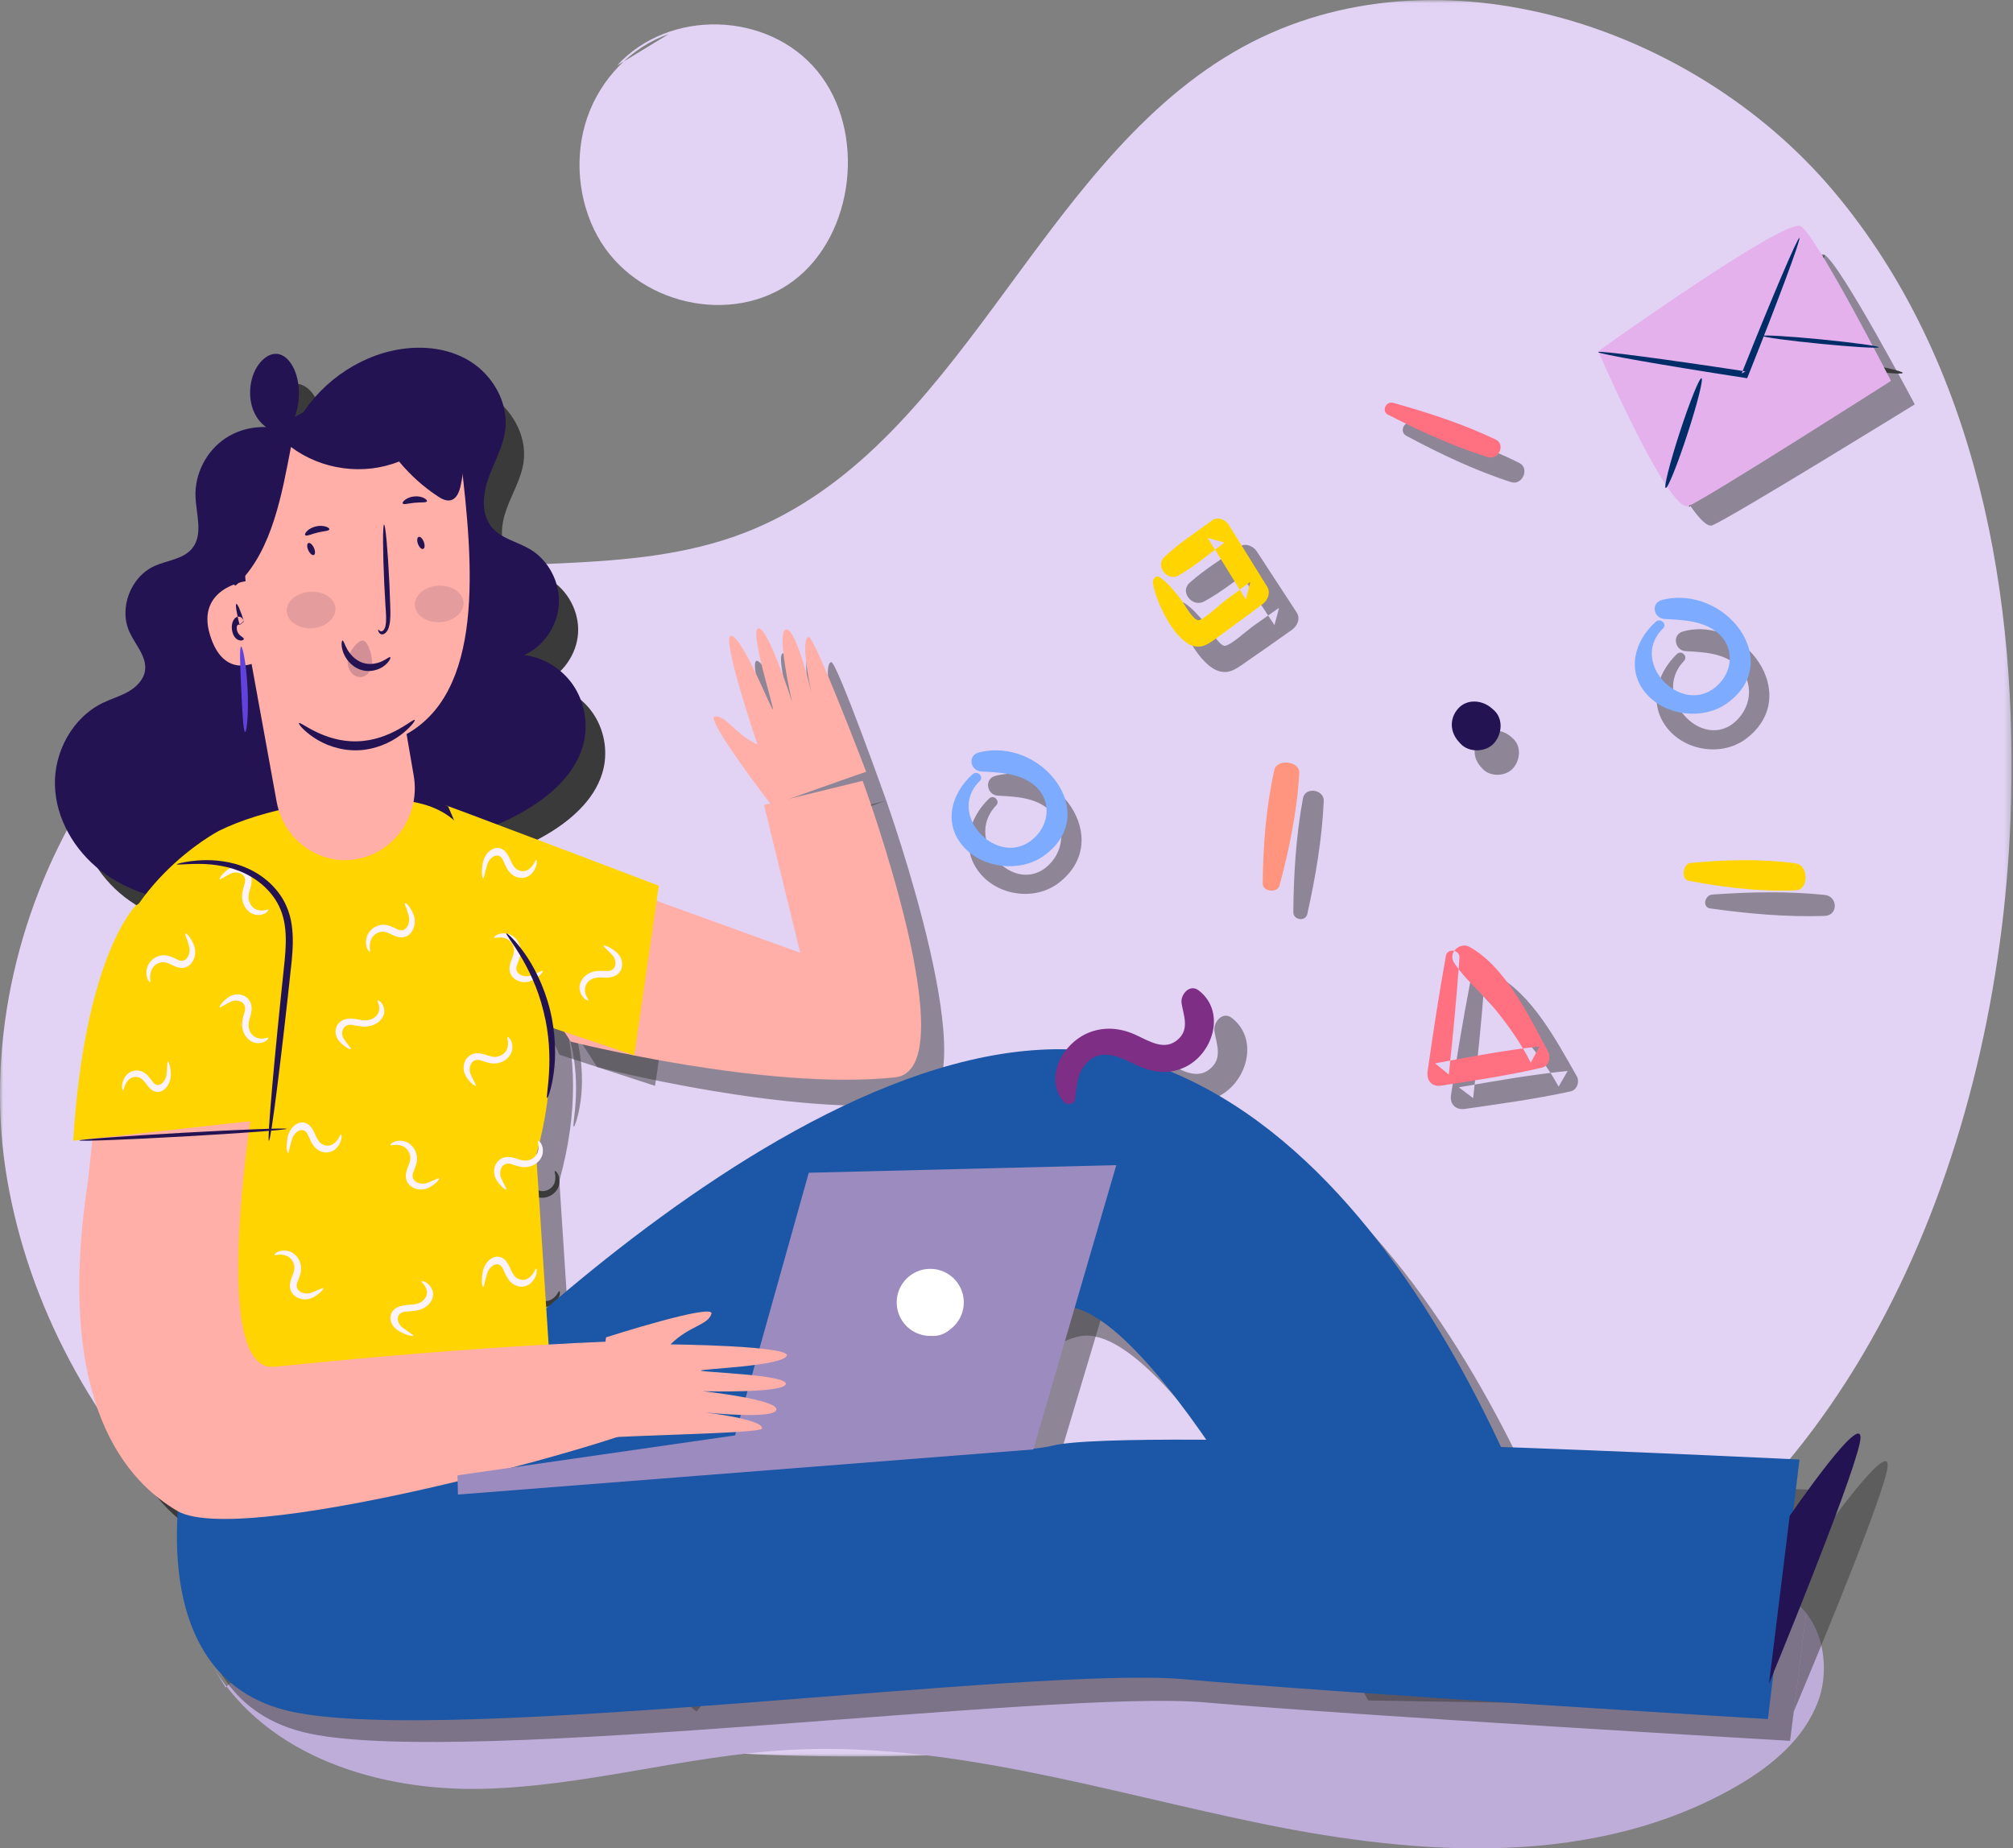 <?xml version="1.0" encoding="UTF-8"?>
<svg width="330px" height="303px" viewBox="0 0 330 303" version="1.1" xmlns="http://www.w3.org/2000/svg" xmlns:xlink="http://www.w3.org/1999/xlink">
    <rect x="0" y="0" width="330" height="303" fill="#808080" stroke="none"/>
    <!-- Generator: Sketch 64 (93537) - https://sketch.com -->
    <title>Group 261</title>
    <desc>Created with Sketch.</desc>
    <defs>
        <polygon id="path-1" points="0 0.011 329.766 0.011 329.766 287.931 0 287.931"></polygon>
    </defs>
    <g id="Page-1" stroke="none" stroke-width="1" fill="none" fill-rule="evenodd">
        <g id="02" transform="translate(-42, -106)">
            <g id="Group-261" transform="translate(42, 106)">
                <g id="Group-3">
                    <mask id="mask-2" fill="white">
                        <use xlink:href="#path-1"></use>
                    </mask>
                    <g id="Clip-2"></g>
                    <path d="M83.778,282.571 C43.383,268.987 8.345,235.228 1.17,193.315 C-6.006,151.401 20.498,104.156 62.144,95.07 C81.835,90.772 103.09,94.611 121.902,87.396 C157.383,73.788 169.441,27.752 202.222,8.551 C233.804,-9.946 277.104,3.395 300.634,31.392 C324.161,59.388 331.026,98.019 329.585,134.522 C327.466,188.15 304.618,245.986 255.847,268.662 C214.749,287.77 127.857,293.186 83.778,282.571" id="Fill-1" fill="#E2D3F5" mask="url(#mask-2)"></path>
                </g>
                <path d="M35,273.323 C43.9,288.06 62.237,293.592 78.949,293.241 C95.659,292.889 111.999,287.909 128.685,286.899 C155.13,285.303 181.046,293.68 207.041,298.987 C233.038,304.292 261.451,306.185 284.635,292.835 C290.311,289.568 295.788,285.105 298.086,278.786 C300.384,272.469 298.307,264.083 292.326,261.472 C290.008,260.462 287.429,260.399 284.916,260.349 C229.223,259.274 173.53,258.199 117.837,257.121 C89.488,256.573 58.236,257.076 36.969,276.615" id="Fill-4" fill="#BEADD9"></path>
                <g id="Group-132" transform="translate(12, 41)" fill="#3A3A3A">
                    <path d="M262.904,66.216 C259.478,69.488 258.174,74.581 261.443,78.512 C264.52,82.211 270.473,82.996 274.315,80.047 C283.593,72.927 273.922,59.79 263.911,62.509 C262.058,63.012 262.52,65.64 264.352,65.744 C267.278,65.908 270.411,66.021 272.751,68.061 C275.261,70.251 275.318,73.957 273.257,76.476 C267.799,83.147 258.323,73.324 264.053,67.359 C264.777,66.607 263.661,65.494 262.904,66.216" id="Fill-6" fill-opacity="0.5"></path>
                    <path d="M39.668,33.855 C36.223,32.307 31.984,32.665 28.851,34.766 C25.718,36.867 23.797,40.642 23.949,44.399 C24.069,47.335 25.247,50.676 23.369,52.946 C21.917,54.698 19.326,54.862 17.246,55.799 C13.291,57.577 11.322,62.778 13.121,66.707 C14.093,68.834 16.023,70.792 15.655,73.099 C15.417,74.593 14.224,75.774 12.905,76.527 C11.583,77.277 10.105,77.706 8.738,78.369 C3.758,80.793 0.733,86.424 0.875,91.935 C1.019,97.447 4.069,102.676 8.444,106.065 C12.82,109.454 18.398,111.1 23.938,111.306 C29.492,111.512 35.301,110.217 39.538,106.644 C42.719,103.96 44.795,100.2 46.325,96.343 C49.239,89.008 50.418,81.002 49.747,73.146 C49.047,64.994 46.397,57.093 45.817,48.933 C45.623,46.199 45.663,43.428 45.05,40.754 C44.437,38.081 43.061,35.438 40.704,34.018" id="Fill-8"></path>
                    <path d="M38.406,34.911 C41.561,28.389 47.834,23.443 54.943,21.876 C59.308,20.913 64.099,21.238 67.934,23.524 C71.772,25.809 74.423,30.267 73.839,34.677 C73.477,37.402 71.99,39.835 71.046,42.419 C70.102,45.006 69.792,48.158 71.547,50.283 C73.122,52.191 75.821,52.661 77.971,53.895 C81.041,55.66 82.971,59.22 82.768,62.741 C82.565,66.262 80.236,69.579 76.983,70.982 C80.215,71.355 83.252,73.152 85.121,75.798 C86.992,78.445 87.663,81.894 86.922,85.045 C85.858,89.559 82.168,93.013 78.2,95.452 C72.688,98.841 66.294,100.805 59.818,101.095 C52.945,101.406 45.333,99.383 41.594,93.639 C39.141,89.869 38.765,85.164 38.491,80.68 C37.66,67.147 37.091,53.598 36.522,40.051 C36.43,37.872 36.341,35.659 36.858,33.538" id="Fill-10"></path>
                    <path d="M61.529,96.056 L123.148,119.025 L117.265,94.282 L133.289,90.232 C133.289,90.232 150.526,138.601 138.555,139.896 C117.598,142.164 85.889,133.912 85.889,133.912 L61.529,96.056 Z" id="Fill-12" fill-opacity="0.5"></path>
                    <path d="M56.142,201.628 C56.142,201.628 130.583,120.836 180.837,138.474 C231.091,156.114 252.309,238.402 252.309,238.402 L212.282,237.756 C212.282,237.756 180.671,175.606 165.246,178.012 C149.819,180.423 102.179,239.579 102.179,239.579 L56.142,201.628 Z" id="Fill-14" fill-opacity="0.5"></path>
                    <path d="M79.694,152.58 L82.783,199.982 C66.737,219.6 10.875,194.237 10.875,194.237 L10.223,174.418 L8.925,127.213 C10.212,108.415 27.771,99.19 27.771,99.19 C35.03,95.591 46.101,93.548 56.074,94.04 C66.486,94.55 69.059,99.508 73.348,108.955 C76.813,116.587 86.218,129.021 79.694,152.58" id="Fill-16" fill-opacity="0.5"></path>
                    <path d="M21.315,203.167 C21.315,203.167 12.772,237.745 38.811,243.195 C64.851,248.644 160.623,235.895 185.568,238.076 C210.513,240.253 281.454,244.371 281.454,244.371 L286.648,203.308 C286.648,203.308 176.251,198.046 163.774,201.131 C151.297,204.212 21.315,203.167 21.315,203.167" id="Fill-18" fill-opacity="0.5"></path>
                    <path d="M33.8,142.716 C33.8,142.716 25.991,188.47 37.003,187.342 C73.223,183.639 94.791,183.141 94.791,183.141 L100.794,195.534 C100.933,197.645 32.201,217.209 21.157,210.741 C13.36,206.175 0.937,193.873 6.576,157.11 L7.908,144.786 L33.8,142.716 Z" id="Fill-20"></path>
                    <polygon id="Fill-22" fill-opacity="0.5" points="66.482 208.401 66.408 205.333 111.869 198.95 123.936 156.993 174.297 155.778 160.708 201.192"></polygon>
                    <path d="M148.201,176.879 C148.251,178.925 146.622,180.627 144.564,180.677 C142.505,180.725 140.796,179.105 140.746,177.058 C140.695,175.014 142.324,173.312 144.383,173.262 C146.441,173.214 148.151,174.832 148.201,176.879" id="Fill-24"></path>
                    <path d="M149.693,176.843 C149.763,179.709 147.482,182.089 144.6,182.159 C141.717,182.228 139.323,179.96 139.253,177.094 C139.183,174.228 141.464,171.847 144.347,171.78 C147.229,171.711 149.624,173.978 149.693,176.843" id="Fill-26"></path>
                    <path d="M13.877,112.369 C13.877,112.369 5.427,120.434 3.539,150.958 L36.238,147.361 C36.238,147.361 41.687,95.375 13.877,112.369" id="Fill-28"></path>
                    <path d="M253.906,20.583 C253.906,20.583 265.498,46.466 268.729,45.109 C271.963,43.754 301.899,25.286 301.899,25.286 C301.899,25.286 289.629,2.112 287.076,0.759 C284.523,-0.591 253.906,20.583 253.906,20.583" id="Fill-30" fill-opacity="0.5"></path>
                    <path d="M287.076,0.76 C287.222,0.815 286.369,3.471 284.871,7.716 C283.375,11.963 281.232,17.802 278.803,24.226 C278.742,24.384 278.681,24.543 278.626,24.69 L278.463,25.122 L278.003,25.048 C271.298,23.962 265.262,22.921 260.908,22.114 C256.553,21.308 253.88,20.735 253.906,20.584 C253.93,20.432 256.647,20.729 261.034,21.334 C265.421,21.941 271.479,22.854 278.186,23.933 L277.564,24.293 C277.619,24.146 277.678,23.988 277.739,23.829 C280.17,17.405 282.431,11.61 284.121,7.436 C285.811,3.26 286.93,0.706 287.076,0.76" id="Fill-32"></path>
                    <path d="M264.921,42.069 C264.615,42.002 265.516,37.75 266.933,32.577 C268.353,27.402 269.744,23.285 270.043,23.38 C270.341,23.475 269.441,27.727 268.03,32.874 C266.619,38.019 265.226,42.137 264.921,42.069" id="Fill-34"></path>
                    <path d="M299.924,20.137 C299.876,20.445 295.698,20.044 290.593,19.237 C285.489,18.435 281.391,17.533 281.439,17.225 C281.49,16.917 285.665,17.318 290.772,18.123 C295.874,18.927 299.971,19.829 299.924,20.137" id="Fill-36"></path>
                    <path d="M30.253,48.39 L30.992,58.079 C30.992,58.079 22.706,59.191 25.07,66.706 C27.432,74.221 33.099,70.932 33.099,70.932 C33.099,70.932 34.516,90.189 54.357,84.084 C70.146,79.225 69.18,58.894 67.176,41.562 C66.399,34.847 60.011,30.231 53.338,31.524 L41.411,33.835 C34.518,35.168 29.721,41.426 30.253,48.39" id="Fill-38"></path>
                    <path d="M30.993,66.122 L36.34,94.466 C37.543,100.854 43.875,104.938 50.232,103.432 C56.121,102.033 59.893,96.311 58.836,90.384 L55.934,74.138 L30.993,66.122 Z" id="Fill-40"></path>
                    <path d="M52.938,66.442 C53.014,66.388 53.175,66.694 53.537,66.735 C53.891,66.772 54.429,66.407 54.56,65.638 C54.741,64.874 54.641,63.871 54.532,62.709 C54.438,61.46 54.346,60.224 54.25,58.932 C53.912,53.568 53.891,49.203 54.205,49.184 C54.519,49.164 55.046,53.496 55.384,58.86 C55.45,60.157 55.513,61.392 55.576,62.643 C55.622,63.79 55.665,64.924 55.33,65.863 C55.068,66.843 54.054,67.45 53.422,67.16 C52.816,66.854 52.896,66.436 52.938,66.442" id="Fill-42"></path>
                    <path d="M59.374,82.106 C59.463,82.21 58.674,83.075 57.043,84.007 C55.429,84.938 52.909,85.855 50.006,85.913 C47.104,85.976 44.544,85.167 42.894,84.305 C41.226,83.442 40.401,82.611 40.484,82.503 C40.63,82.188 44.498,84.918 49.982,84.784 C55.466,84.688 59.217,81.798 59.374,82.106" id="Fill-44"></path>
                    <path d="M55.498,70.418 C55.609,70.498 55.354,71.134 54.476,71.747 C53.627,72.354 52.066,72.849 50.426,72.335 C48.793,71.804 47.814,70.496 47.481,69.512 C47.127,68.504 47.291,67.838 47.428,67.84 C47.6,67.825 47.736,68.413 48.207,69.172 C48.662,69.924 49.539,70.861 50.773,71.262 C52.012,71.652 53.272,71.4 54.085,71.051 C54.912,70.707 55.367,70.308 55.498,70.418" id="Fill-46"></path>
                    <path d="M30.369,67.646 C30.371,67.778 29.885,68.01 29.024,67.758 C28.612,67.63 28.067,67.264 27.833,66.629 C27.716,66.319 27.663,65.939 27.781,65.542 C27.875,65.154 28.248,64.736 28.66,64.602 C29.222,64.374 30.009,64.508 30.374,65.124 L29.41,65.623 C28.78,64.036 28.474,62.819 28.71,62.715 C28.943,62.611 29.645,63.654 30.404,65.185 L29.44,65.683 C29.419,65.651 29.259,65.582 29.063,65.657 C28.852,65.72 28.756,65.972 28.828,66.304 C28.897,66.62 29.109,66.856 29.366,67.036 C29.887,67.379 30.382,67.479 30.369,67.646" id="Fill-48"></path>
                    <path d="M60.884,54.049 C60.578,54.119 60.173,53.479 59.977,52.623 C59.782,51.766 59.874,51.018 60.179,50.949 C60.485,50.879 60.89,51.519 61.084,52.375 C61.28,53.232 61.189,53.98 60.884,54.049" id="Fill-50"></path>
                    <path d="M44.086,55.602 C43.783,55.687 43.344,55.058 43.104,54.202 C42.865,53.343 42.917,52.582 43.22,52.497 C43.521,52.415 43.959,53.042 44.199,53.9 C44.439,54.757 44.389,55.518 44.086,55.602" id="Fill-52"></path>
                    <path d="M45.646,48.547 C45.55,48.853 44.656,48.842 43.666,49.118 C42.667,49.36 41.893,49.807 41.66,49.586 C41.418,49.399 42.037,48.372 43.378,48.025 C44.715,47.671 45.763,48.265 45.646,48.547" id="Fill-54"></path>
                    <path d="M62.798,45.844 C62.671,46.138 61.688,45.993 60.537,46.106 C59.383,46.193 58.439,46.507 58.265,46.238 C58.077,45.998 58.971,45.106 60.439,44.983 C61.906,44.851 62.94,45.575 62.798,45.844" id="Fill-56"></path>
                    <path d="M30.993,58.08 C36.532,52.711 38.158,43.768 39.661,36.225 C44.789,39.939 51.843,40.851 57.757,38.568 C59.612,40.737 61.793,42.632 64.202,44.167 C64.889,44.605 65.7,45.029 66.481,44.795 C67.41,44.518 67.824,43.458 68.044,42.517 C68.753,39.509 68.779,36.29 67.724,33.382 C66.668,30.479 64.455,27.925 61.557,26.811 C58.461,25.618 54.976,26.136 51.76,26.965 C46.917,28.213 42.249,30.132 37.931,32.647 C33.693,35.115 29.624,38.382 27.825,42.924 C26.028,47.469 26.037,56.302 30.369,58.598" id="Fill-58"></path>
                    <path d="M53.597,71.47 C53.863,72.998 52.552,74.485 50.76,74.115 C48.968,73.727 48.381,71.84 49.249,70.55 C50.115,69.243 51.27,68.469 51.94,68.59 C52.6,68.751 53.342,69.926 53.597,71.47" id="Fill-60"></path>
                    <path d="M46.695,62.473 C46.97,64.002 45.071,65.619 42.422,65.736 C39.772,65.86 37.731,64.418 37.869,62.872 C38.002,61.313 39.925,60.205 42.164,60.097 C44.404,60.001 46.421,60.934 46.695,62.473" id="Fill-62"></path>
                    <path d="M67.673,60.771 C67.985,62.293 66.321,63.912 63.923,64.034 C61.522,64.157 59.701,62.715 59.854,61.17 C60.004,59.613 61.696,58.501 63.63,58.394 C65.567,58.303 67.363,59.236 67.673,60.771" id="Fill-64"></path>
                    <path d="M30.765,83.729 C30.447,83.722 30.27,80.613 30.07,76.795 C29.876,72.975 29.73,69.866 30.046,69.827 C30.351,69.786 31.007,72.869 31.204,76.737 C31.406,80.605 31.073,83.738 30.765,83.729" id="Fill-66"></path>
                    <path d="M63.685,95.849 C58.323,93.731 99.565,108.956 99.565,108.956 L95.381,137.007 L79.694,131.89 L63.685,95.849 Z" id="Fill-68" fill-opacity="0.5"></path>
                    <path d="M39.143,32.393 C40.441,30.446 40.868,27.949 40.29,25.685 C39.815,23.821 38.4,21.971 36.468,21.874 C35.371,21.817 34.307,22.348 33.5,23.092 C31.507,24.926 30.995,28.157 32.323,30.511 C33.651,32.866 36.688,34.117 39.303,33.386" id="Fill-70"></path>
                    <path d="M285.542,212.045 C285.542,212.045 298.956,192.922 297.321,200.162 C295.685,207.401 282.059,239.578 282.059,239.578 L285.542,212.045 Z" id="Fill-72" fill-opacity="0.5"></path>
                    <path d="M90.98,183.144 C90.98,183.144 108.706,177.615 108.097,179.434 C107.489,181.251 104.473,181.318 101.458,184.251 C101.458,184.251 121.272,184.464 120.319,186.088 C119.366,187.71 106.469,188.119 106.39,188.395 C106.314,188.672 120.498,189.017 120.18,190.517 C119.859,192.02 106.678,191.654 106.678,191.654 C106.678,191.654 118.898,192.946 118.647,194.563 C118.396,196.183 107.132,195.016 107.132,195.016 C107.132,195.016 116.56,196.087 116.314,197.553 C116.165,198.446 88.708,198.648 88.651,199.305 C88.621,199.65 90.98,183.144 90.98,183.144" id="Fill-74"></path>
                    <path d="M118.421,95.849 C118.421,95.849 107.658,80.889 109.577,80.898 C111.496,80.904 112.497,83.721 116.223,85.648 C116.223,85.648 110.277,66.942 112.115,67.334 C113.958,67.726 118.349,79.734 118.637,79.721 C118.923,79.708 114.847,66.254 116.376,66.09 C117.902,65.925 121.646,78.439 121.646,78.439 C121.646,78.439 119.082,66.543 120.7,66.276 C122.32,66.009 124.705,76.969 124.705,76.969 C124.705,76.969 122.797,67.765 124.269,67.54 C125.165,67.403 133.29,90.234 133.29,90.234 C133.076,90.234 118.421,95.849 118.421,95.849" id="Fill-76" fill-opacity="0.5"></path>
                    <path d="M19.159,137.007 C19.277,136.996 19.678,137.705 19.7,139.119 C19.695,139.804 19.414,140.799 18.538,141.419 C18.119,141.729 17.495,141.95 16.85,141.809 C16.211,141.677 15.729,141.246 15.382,140.868 C14.68,140.055 14.225,139.574 13.505,139.49 C12.816,139.381 12.194,139.611 11.795,139.973 C10.958,140.734 10.984,141.612 10.814,141.601 C10.701,141.673 10.267,140.663 11.209,139.427 C11.669,138.837 12.596,138.356 13.623,138.455 C14.131,138.499 14.674,138.679 15.132,139.026 C15.579,139.362 15.897,139.767 16.211,140.101 C17.34,141.632 18.819,140.138 18.9,139.036 C19.078,137.874 18.974,137.02 19.159,137.007" id="Fill-78"></path>
                    <path d="M28.841,128.698 C28.769,128.604 29.171,127.893 30.374,127.141 C30.965,126.787 31.966,126.51 32.954,126.928 C33.438,127.124 33.952,127.538 34.168,128.16 C34.386,128.771 34.266,129.407 34.125,129.897 C33.789,130.913 33.614,131.553 33.915,132.21 C34.179,132.85 34.7,133.257 35.221,133.407 C36.307,133.721 37.049,133.242 37.129,133.394 C37.249,133.452 36.606,134.346 35.056,134.19 C34.31,134.107 33.414,133.572 32.965,132.646 C32.738,132.191 32.611,131.635 32.67,131.067 C32.727,130.512 32.908,130.031 33.03,129.591 C33.761,127.837 31.707,127.358 30.717,127.863 C29.628,128.316 28.948,128.849 28.841,128.698" id="Fill-80"></path>
                    <path d="M28.188,107.997 C28.116,107.901 28.517,107.192 29.718,106.44 C30.309,106.087 31.312,105.807 32.3,106.227 C32.784,106.423 33.299,106.837 33.512,107.459 C33.733,108.07 33.613,108.706 33.471,109.196 C33.135,110.212 32.959,110.852 33.262,111.507 C33.525,112.149 34.047,112.556 34.566,112.706 C35.654,113.02 36.395,112.541 36.476,112.693 C36.596,112.751 35.952,113.645 34.4,113.489 C33.654,113.404 32.76,112.868 32.311,111.945 C32.084,111.49 31.958,110.934 32.014,110.366 C32.071,109.811 32.254,109.33 32.376,108.89 C33.105,107.136 31.053,106.657 30.063,107.16 C28.973,107.615 28.294,108.148 28.188,107.997" id="Fill-82"></path>
                    <path d="M48.833,134.957 C48.744,135.036 48,134.699 47.141,133.576 C46.736,133.021 46.369,132.054 46.703,131.037 C46.856,130.541 47.226,129.995 47.83,129.728 C48.423,129.457 49.069,129.522 49.572,129.62 C50.621,129.862 51.278,129.982 51.908,129.626 C52.527,129.307 52.889,128.754 52.996,128.228 C53.216,127.122 52.671,126.43 52.815,126.337 C52.865,126.213 53.816,126.773 53.792,128.323 C53.774,129.069 53.316,130.001 52.429,130.528 C51.993,130.792 51.45,130.966 50.874,130.957 C50.312,130.951 49.815,130.812 49.363,130.73 C47.542,130.159 47.242,132.236 47.832,133.171 C48.382,134.212 48.975,134.838 48.833,134.957" id="Fill-84"></path>
                    <path d="M62.911,156.607 C62.974,156.707 62.523,157.383 61.269,158.049 C60.652,158.359 59.633,158.561 58.678,158.071 C58.209,157.841 57.728,157.39 57.557,156.753 C57.385,156.128 57.553,155.504 57.732,155.027 C58.14,154.034 58.362,153.409 58.111,152.735 C57.893,152.076 57.405,151.631 56.897,151.443 C55.837,151.05 55.063,151.475 54.993,151.319 C54.878,151.25 55.586,150.406 57.121,150.677 C57.858,150.814 58.711,151.412 59.09,152.369 C59.282,152.839 59.369,153.401 59.269,153.964 C59.171,154.513 58.953,154.981 58.798,155.41 C57.941,157.104 59.954,157.737 60.979,157.303 C62.097,156.93 62.815,156.449 62.911,156.607" id="Fill-86"></path>
                    <path d="M79.484,122.461 C79.547,122.561 79.096,123.24 77.842,123.903 C77.225,124.211 76.206,124.415 75.251,123.925 C74.783,123.695 74.301,123.244 74.131,122.609 C73.958,121.982 74.126,121.358 74.305,120.881 C74.713,119.89 74.935,119.265 74.684,118.589 C74.466,117.93 73.978,117.485 73.47,117.297 C72.41,116.904 71.636,117.327 71.566,117.173 C71.451,117.104 72.159,116.26 73.695,116.531 C74.432,116.668 75.284,117.266 75.664,118.222 C75.858,118.693 75.943,119.255 75.842,119.818 C75.744,120.367 75.526,120.835 75.371,121.264 C74.514,122.96 76.527,123.589 77.552,123.157 C78.67,122.784 79.388,122.303 79.484,122.461" id="Fill-88"></path>
                    <path d="M90.791,117.266 C90.863,117.173 91.657,117.366 92.71,118.316 C93.209,118.788 93.748,119.673 93.606,120.733 C93.547,121.247 93.283,121.852 92.738,122.225 C92.204,122.598 91.559,122.652 91.044,122.648 C89.969,122.6 89.302,122.602 88.748,123.066 C88.198,123.493 87.943,124.1 87.935,124.64 C87.924,125.765 88.587,126.347 88.462,126.464 C88.436,126.596 87.398,126.219 87.134,124.69 C87.017,123.953 87.293,122.953 88.07,122.275 C88.449,121.934 88.953,121.665 89.52,121.568 C90.074,121.475 90.588,121.52 91.048,121.518 C92.941,121.748 92.858,119.653 92.104,118.84 C91.371,117.917 90.673,117.409 90.791,117.266" id="Fill-90"></path>
                    <path d="M45.047,174.264 C45.111,174.363 44.659,175.04 43.405,175.705 C42.788,176.013 41.77,176.217 40.815,175.727 C40.346,175.495 39.864,175.046 39.694,174.409 C39.522,173.784 39.69,173.16 39.866,172.683 C40.276,171.69 40.499,171.066 40.248,170.391 C40.03,169.732 39.542,169.288 39.033,169.099 C37.972,168.707 37.197,169.132 37.13,168.975 C37.014,168.906 37.721,168.063 39.258,168.334 C39.995,168.47 40.848,169.069 41.227,170.025 C41.419,170.495 41.504,171.057 41.406,171.621 C41.308,172.169 41.09,172.637 40.935,173.065 C40.078,174.76 42.091,175.391 43.113,174.959 C44.234,174.587 44.951,174.105 45.047,174.264" id="Fill-92"></path>
                    <path d="M69.577,141.405 C69.479,141.472 68.779,141.051 68.059,139.833 C67.721,139.237 67.475,138.231 67.926,137.262 C68.138,136.787 68.572,136.288 69.202,136.093 C69.823,135.896 70.458,136.034 70.946,136.191 C71.958,136.557 72.595,136.75 73.264,136.472 C73.916,136.227 74.343,135.722 74.511,135.213 C74.86,134.139 74.4,133.389 74.555,133.316 C74.62,133.196 75.497,133.862 75.29,135.399 C75.183,136.138 74.618,137.012 73.674,137.431 C73.21,137.641 72.649,137.749 72.078,137.674 C71.522,137.6 71.042,137.405 70.606,137.268 C68.866,136.49 68.319,138.515 68.796,139.514 C69.217,140.611 69.732,141.303 69.577,141.405" id="Fill-94"></path>
                    <path d="M73.979,159.059 C73.883,159.126 73.181,158.706 72.462,157.487 C72.126,156.891 71.877,155.885 72.331,154.916 C72.54,154.441 72.974,153.944 73.606,153.749 C74.228,153.55 74.86,153.689 75.349,153.847 C76.36,154.211 76.999,154.406 77.667,154.126 C78.319,153.881 78.746,153.378 78.914,152.867 C79.263,151.794 78.805,151.046 78.957,150.97 C79.023,150.853 79.899,151.516 79.694,153.053 C79.588,153.793 79.021,154.666 78.076,155.085 C77.614,155.297 77.052,155.404 76.48,155.328 C75.924,155.254 75.447,155.059 75.009,154.924 C73.268,154.144 72.721,156.169 73.199,157.168 C73.62,158.265 74.136,158.957 73.979,159.059" id="Fill-96"></path>
                    <path d="M38.477,151.528 C38.359,151.513 38.126,150.734 38.416,149.351 C38.571,148.683 39.066,147.775 40.056,147.358 C40.533,147.146 41.19,147.066 41.789,147.345 C42.384,147.614 42.759,148.141 43.015,148.583 C43.518,149.529 43.858,150.099 44.541,150.34 C45.191,150.595 45.845,150.504 46.316,150.238 C47.299,149.678 47.467,148.818 47.633,148.863 C47.759,148.82 47.958,149.902 46.767,150.901 C46.189,151.376 45.18,151.645 44.199,151.322 C43.71,151.17 43.222,150.875 42.851,150.437 C42.489,150.012 42.267,149.546 42.033,149.151 C41.272,147.415 39.5,148.549 39.177,149.605 C38.747,150.7 38.66,151.558 38.477,151.528" id="Fill-98"></path>
                    <path d="M70.539,173.323 C70.422,173.308 70.186,172.53 70.478,171.147 C70.631,170.479 71.128,169.57 72.118,169.154 C72.593,168.942 73.252,168.861 73.852,169.141 C74.447,169.41 74.82,169.937 75.077,170.379 C75.581,171.324 75.921,171.895 76.603,172.135 C77.251,172.391 77.907,172.3 78.378,172.033 C79.362,171.474 79.53,170.613 79.693,170.659 C79.82,170.615 80.02,171.697 78.827,172.697 C78.25,173.172 77.24,173.44 76.261,173.117 C75.773,172.966 75.284,172.671 74.913,172.233 C74.551,171.808 74.329,171.342 74.096,170.947 C73.335,169.21 71.56,170.344 71.239,171.402 C70.81,172.495 70.723,173.354 70.539,173.323" id="Fill-100"></path>
                    <path d="M69.61,107.295 C69.492,107.279 69.257,106.499 69.549,105.118 C69.701,104.45 70.199,103.539 71.188,103.125 C71.664,102.913 72.322,102.833 72.922,103.112 C73.517,103.379 73.89,103.908 74.147,104.348 C74.651,105.296 74.991,105.866 75.674,106.106 C76.321,106.36 76.978,106.271 77.449,106.005 C78.432,105.445 78.6,104.584 78.764,104.63 C78.89,104.584 79.091,105.666 77.898,106.666 C77.32,107.143 76.31,107.41 75.331,107.089 C74.843,106.935 74.355,106.64 73.984,106.204 C73.622,105.777 73.4,105.311 73.166,104.918 C72.405,103.179 70.63,104.313 70.31,105.371 C69.88,106.466 69.793,107.323 69.61,107.295" id="Fill-102"></path>
                    <path d="M59.135,182.089 C59.074,182.191 58.263,182.096 57.099,181.285 C56.543,180.879 55.899,180.068 55.906,179 C55.899,178.481 56.085,177.848 56.58,177.41 C57.062,176.975 57.696,176.84 58.206,176.779 C59.279,176.695 59.94,176.608 60.433,176.079 C60.923,175.587 61.1,174.954 61.041,174.418 C60.91,173.3 60.18,172.805 60.289,172.673 C60.298,172.541 61.375,172.784 61.828,174.269 C62.04,174.984 61.889,176.01 61.205,176.782 C60.871,177.165 60.407,177.497 59.855,177.662 C59.316,177.824 58.8,177.844 58.346,177.9 C56.438,177.909 56.785,179.977 57.635,180.689 C58.477,181.515 59.233,181.931 59.135,182.089" id="Fill-104"></path>
                    <path d="M21.108,117.266 C21.21,117.208 21.866,117.696 22.464,118.977 C22.741,119.606 22.887,120.627 22.342,121.551 C22.087,122.002 21.607,122.457 20.959,122.589 C20.32,122.726 19.703,122.524 19.232,122.322 C18.26,121.861 17.645,121.605 16.954,121.817 C16.28,121.997 15.807,122.459 15.589,122.951 C15.135,123.983 15.519,124.775 15.358,124.835 C15.283,124.946 14.474,124.196 14.832,122.687 C15.011,121.963 15.658,121.149 16.64,120.824 C17.122,120.659 17.691,120.605 18.251,120.738 C18.796,120.863 19.254,121.106 19.677,121.284 C21.332,122.227 22.076,120.265 21.698,119.224 C21.387,118.09 20.942,117.353 21.108,117.266" id="Fill-106"></path>
                    <path d="M57.813,110.733 C57.915,110.675 58.572,111.163 59.169,112.444 C59.446,113.073 59.592,114.096 59.047,115.018 C58.792,115.469 58.312,115.924 57.665,116.056 C57.026,116.193 56.409,115.991 55.938,115.789 C54.965,115.328 54.35,115.072 53.659,115.284 C52.985,115.464 52.512,115.926 52.294,116.418 C51.84,117.45 52.224,118.242 52.063,118.302 C51.989,118.413 51.18,117.665 51.537,116.154 C51.716,115.429 52.364,114.616 53.345,114.293 C53.827,114.126 54.396,114.072 54.956,114.204 C55.501,114.33 55.959,114.573 56.382,114.751 C58.037,115.694 58.781,113.732 58.404,112.691 C58.092,111.557 57.647,110.82 57.813,110.733" id="Fill-108"></path>
                    <path d="M35.185,149.142 C35.106,149.133 35.119,148.337 35.209,146.908 C35.298,145.477 35.464,143.411 35.693,140.861 C36.149,135.764 36.868,128.722 37.712,120.969 C37.904,119.043 38.002,117.17 37.736,115.423 C37.49,113.673 36.807,112.101 35.815,110.824 C33.813,108.246 30.972,106.906 28.556,106.332 C26.107,105.748 24.021,105.776 22.599,105.816 C21.171,105.865 20.377,105.954 20.364,105.868 C20.351,105.8 21.121,105.564 22.562,105.378 C23.999,105.202 26.136,105.044 28.733,105.553 C31.29,106.056 34.391,107.39 36.639,110.186 C37.758,111.565 38.556,113.352 38.837,115.253 C39.14,117.155 39.036,119.124 38.842,121.079 C37.996,128.856 37.152,135.868 36.491,140.948 C36.16,143.487 35.872,145.54 35.647,146.954 C35.425,148.372 35.263,149.15 35.185,149.142" id="Fill-110"></path>
                    <path d="M36.64,147.369 C36.673,147.679 29.222,148.718 19.997,149.687 C10.771,150.66 3.266,151.196 3.233,150.884 C3.2,150.576 10.651,149.535 19.879,148.566 C29.1,147.595 36.608,147.057 36.64,147.369" id="Fill-112"></path>
                    <path d="M82.056,143.702 C81.683,143.667 83.487,137.128 81.428,129.338 C79.498,121.513 74.775,116.624 75.089,116.416 C75.177,116.329 76.474,117.396 78.083,119.564 C79.692,121.719 81.5,125.056 82.529,129.061 C83.545,133.065 83.556,136.855 83.177,139.513 C82.802,142.182 82.176,143.737 82.056,143.702" id="Fill-114" fill-opacity="0.5"></path>
                    <path d="M169.328,144.229 C169.609,142.369 169.554,140.6 170.601,138.961 C172.683,135.691 175.651,136.504 178.525,137.942 C181.442,139.401 184.188,140.279 187.36,138.913 C192.358,136.762 194.571,129.408 189.92,125.854 C188.411,124.703 186.859,126.6 187.083,128.022 C187.4,130.026 188.381,132.237 186.654,133.959 C184.345,136.264 181.634,134.334 179.327,133.298 C176.846,132.181 174.212,131.934 171.648,132.962 C167.234,134.731 164.027,140.678 167.533,144.7 C168.028,145.268 169.21,145.01 169.328,144.229" id="Fill-116" fill-opacity="0.5"></path>
                    <path d="M181.021,58.8 C181.49,61.815 184.636,68.179 187.955,69.057 C189.715,69.523 191.023,68.37 192.39,67.433 C194.88,65.727 197.34,63.981 199.804,62.236 C200.694,61.607 201.221,60.395 200.558,59.381 C198.378,56.044 196.199,52.707 194.019,49.372 C193.441,48.49 192.109,47.946 191.147,48.624 C188.424,50.539 185.508,52.315 183.023,54.53 C181.324,56.048 183.494,58.633 185.402,57.596 C188.169,56.092 190.692,54.04 193.267,52.23 C192.307,51.981 191.35,51.731 190.393,51.482 C192.571,54.817 194.752,58.153 196.93,61.488 C197.183,60.536 197.434,59.582 197.684,58.63 C196.206,59.678 194.723,60.718 193.249,61.77 C192.51,62.297 189.486,65.042 188.683,64.862 C187.73,64.649 186.193,61.92 185.591,61.206 C184.545,59.97 183.566,58.802 182.214,57.887 C181.564,57.444 180.925,58.173 181.021,58.8" id="Fill-118" fill-opacity="0.5"></path>
                    <path d="M150.149,89.903 C146.723,93.175 145.419,98.268 148.688,102.196 C151.763,105.897 157.717,106.682 161.56,103.734 C170.838,96.613 161.167,83.477 151.156,86.196 C149.303,86.699 149.765,89.326 151.597,89.43 C154.523,89.595 157.656,89.708 159.994,91.746 C162.506,93.938 162.56,97.643 160.502,100.163 C155.044,106.834 145.566,97.01 151.298,91.046 C152.02,90.293 150.906,89.181 150.149,89.903" id="Fill-120" fill-opacity="0.5"></path>
                    <path d="M228.995,120.167 C227.814,126.268 226.806,132.382 225.866,138.525 C225.642,140.001 226.664,140.999 228.138,140.784 C233.941,139.945 239.726,139.171 245.452,137.913 C246.553,137.67 247,136.322 246.476,135.405 C243.232,129.726 239.1,121.815 232.994,118.717 C231.448,117.932 229.259,119.629 230.415,121.282 C232.231,123.881 234.92,125.83 237.035,128.211 C239.471,130.954 241.758,133.904 243.513,137.128 C244.006,136.272 244.501,135.416 244.994,134.561 C238.997,135.149 233.095,136.222 227.157,137.243 C227.938,137.833 228.716,138.423 229.495,139.015 C230.21,132.84 230.849,126.676 231.313,120.479 C231.414,119.172 229.248,118.864 228.995,120.167" id="Fill-122" fill-opacity="0.5"></path>
                    <path d="M205.008,90.314 C205.091,88.403 201.964,87.926 201.604,89.854 C200.473,95.914 200.065,102.384 200.019,108.535 C200.01,109.816 202.016,110.139 202.309,108.842 C203.652,102.865 204.74,96.434 205.008,90.314 Z" id="Fill-124" fill-opacity="0.5"></path>
                    <path d="M287.12,109.144 C289.388,109.064 289.303,105.927 287.12,105.701 C281.093,105.077 274.726,105.211 268.686,105.645 C267.474,105.732 266.992,107.728 268.377,107.921 C274.493,108.773 280.945,109.368 287.12,109.144 Z" id="Fill-126" fill-opacity="0.5"></path>
                    <path d="M218.525,30.429 C223.935,33.33 229.864,36.158 235.725,38.033 C237.572,38.625 238.826,35.765 237.06,34.885 C231.547,32.136 225.337,30.015 219.424,28.311 C218.168,27.951 217.35,29.799 218.525,30.429" id="Fill-128" fill-opacity="0.5"></path>
                    <path d="M235.682,79.758 C234.313,78.55 232.064,78.316 230.732,79.758 C229.385,81.217 229.435,83.22 230.732,84.682 C230.824,84.783 230.915,84.888 231.009,84.992 C232.235,86.371 234.762,86.329 235.996,84.992 C237.224,83.663 237.47,81.332 235.996,80.033 C235.891,79.942 235.787,79.851 235.682,79.758 Z" id="Fill-130" fill-opacity="0.5"></path>
                </g>
                <path d="M271.435,101.927 C267.918,105.082 266.579,109.993 269.935,113.783 C273.095,117.35 279.208,118.107 283.153,115.264 C292.681,108.398 282.75,95.73 272.47,98.352 C270.567,98.837 271.041,101.371 272.922,101.471 C275.927,101.63 279.145,101.739 281.547,103.706 C284.125,105.818 284.183,109.391 282.067,111.82 C276.462,118.253 266.731,108.78 272.615,103.029 C273.359,102.303 272.212,101.231 271.435,101.927" id="Fill-133" fill="#7CABFF"></path>
                <path d="M47.751,70.949 C44.31,69.409 40.076,69.765 36.947,71.855 C33.817,73.944 31.898,77.699 32.051,81.436 C32.17,84.355 33.347,87.678 31.471,89.936 C30.021,91.678 27.434,91.842 25.356,92.774 C21.405,94.542 19.439,99.715 21.236,103.623 C22.207,105.738 24.134,107.685 23.766,109.98 C23.529,111.465 22.338,112.64 21.02,113.389 C19.7,114.135 18.224,114.562 16.858,115.222 C11.884,117.632 8.863,123.233 9.005,128.714 C9.149,134.196 12.195,139.397 16.564,142.767 C20.935,146.138 26.506,147.774 32.04,147.979 C37.587,148.184 43.389,146.897 47.62,143.343 C50.798,140.673 52.871,136.934 54.4,133.098 C57.309,125.803 58.488,117.839 57.817,110.027 C57.118,101.919 54.472,94.061 53.892,85.945 C53.698,83.225 53.738,80.47 53.126,77.811 C52.514,75.152 51.14,72.523 48.785,71.111" id="Fill-135" fill="#241352"></path>
                <path d="M47.925,70.755 C51.032,64.131 57.211,59.109 64.212,57.517 C68.512,56.539 73.23,56.869 77.008,59.19 C80.787,61.511 83.399,66.038 82.823,70.517 C82.467,73.284 81.002,75.755 80.072,78.38 C79.142,81.006 78.837,84.208 80.566,86.366 C82.117,88.303 84.775,88.781 86.893,90.034 C89.917,91.826 91.817,95.442 91.618,99.018 C91.418,102.594 89.124,105.963 85.92,107.387 C89.103,107.766 92.094,109.591 93.935,112.278 C95.777,114.966 96.439,118.469 95.709,121.669 C94.661,126.253 91.027,129.76 87.118,132.238 C81.689,135.679 75.393,137.674 69.014,137.969 C62.245,138.284 54.748,136.23 51.065,130.397 C48.649,126.568 48.279,121.79 48.009,117.236 C47.19,103.492 46.63,89.732 46.069,75.975 C45.979,73.762 45.891,71.514 46.4,69.361" id="Fill-137" fill="#241352"></path>
                <path d="M69,133.701 L131.182,156.184 L125.246,131.964 L141.417,128 C141.417,128 158.811,175.347 146.731,176.614 C125.582,178.834 93.583,170.756 93.583,170.756 L69,133.701 Z" id="Fill-139" fill="#FFAFA7"></path>
                <path d="M65,237.911 C65,237.911 138.997,156.825 188.953,174.527 C238.908,192.232 260,274.818 260,274.818 L220.211,274.17 C220.211,274.17 188.788,211.794 173.455,214.21 C158.119,216.629 110.763,276 110.763,276 L65,237.911 Z" id="Fill-141" fill="#1B57A6"></path>
                <path d="M87.904,189.376 L91,236.587 C74.923,256.125 18.953,230.864 18.953,230.864 L18.3,211.125 L17,164.111 C18.289,145.389 35.882,136.201 35.882,136.201 C43.155,132.616 54.247,130.582 64.24,131.072 C74.672,131.58 77.25,136.518 81.547,145.927 C85.018,153.528 94.441,165.912 87.904,189.376" id="Fill-143" fill="#FFD401"></path>
                <path d="M30.338,239.114 C30.338,239.114 21.816,274.937 47.79,280.584 C73.764,286.229 169.294,273.021 194.176,275.281 C219.058,277.536 289.819,281.802 289.819,281.802 L295,239.26 C295,239.26 184.882,233.808 172.437,237.005 C159.991,240.197 30.338,239.114 30.338,239.114" id="Fill-145" fill="#1B57A6"></path>
                <path d="M41.754,179 C41.754,179 33.916,225.196 44.969,224.058 C81.326,220.319 102.974,219.815 102.974,219.815 L109,232.328 C109.14,234.46 40.15,254.212 29.064,247.682 C21.237,243.072 8.768,230.651 14.428,193.533 L15.765,181.091 L41.754,179 Z" id="Fill-147" fill="#FFAFA7"></path>
                <polygon id="Fill-149" fill="#9C8BBF" points="75.074 245 75 241.852 120.508 235.302 132.587 192.246 183 191 169.397 237.602"></polygon>
                <path d="M156.999,214.902 C157.053,217.109 155.305,218.945 153.097,218.999 C150.889,219.05 149.055,217.303 149.001,215.096 C148.947,212.891 150.695,211.055 152.903,211.001 C155.111,210.95 156.945,212.694 156.999,214.902" id="Fill-151" fill="#FFFFFF"></path>
                <path d="M157.998,213.366 C158.072,216.403 155.669,218.925 152.633,218.998 C149.597,219.072 147.075,216.669 147.002,213.632 C146.928,210.595 149.331,208.073 152.367,208.002 C155.403,207.928 157.925,210.331 157.998,213.366" id="Fill-153" fill="#FFFFFF"></path>
                <path d="M22.297,148.413 C22.297,148.413 13.881,156.478 12,187 L44.57,183.403 C44.57,183.403 49.997,131.42 22.297,148.413" id="Fill-155" fill="#FFD401"></path>
                <path d="M262,57.573 C262,57.573 273.593,84.351 276.825,82.947 C280.059,81.545 310,62.438 310,62.438 C310,62.438 297.728,38.464 295.175,37.064 C292.621,35.667 262,57.573 262,57.573" id="Fill-157" fill="#E4B1ED"></path>
                <path d="M294.984,39.001 C295.129,39.052 294.281,41.559 292.792,45.567 C291.304,49.577 289.173,55.09 286.758,61.155 C286.697,61.304 286.636,61.453 286.582,61.593 L286.419,62 L285.962,61.93 C279.294,60.905 273.293,59.922 268.963,59.161 C264.632,58.399 261.974,57.859 262,57.716 C262.024,57.573 264.726,57.853 269.088,58.424 C273.451,58.997 279.474,59.859 286.144,60.878 L285.526,61.218 C285.58,61.079 285.639,60.929 285.699,60.78 C288.117,54.715 290.366,49.244 292.046,45.303 C293.726,41.361 294.839,38.95 294.984,39.001" id="Fill-159" fill="#002C68"></path>
                <path d="M273.068,79.999 C272.718,79.934 273.75,75.84 275.373,70.858 C276.999,65.875 278.592,61.91 278.934,62.002 C279.277,62.093 278.245,66.188 276.629,71.144 C275.014,76.099 273.418,80.064 273.068,79.999" id="Fill-161" fill="#002C68"></path>
                <path d="M308,56.934 C307.95,57.131 303.656,56.874 298.409,56.357 C293.162,55.842 288.951,55.264 289,55.066 C289.052,54.869 293.344,55.126 298.593,55.642 C303.838,56.158 308.049,56.736 308,56.934" id="Fill-163" fill="#002C68"></path>
                <path d="M39.526,85.408 L40.255,95.282 C40.255,95.282 32.088,96.415 34.418,104.073 C36.746,111.731 42.331,108.379 42.331,108.379 C42.331,108.379 43.728,128.003 63.282,121.781 C78.844,116.83 77.892,96.113 75.917,78.451 C75.152,71.608 68.855,66.905 62.279,68.221 L50.523,70.577 C43.73,71.935 39.002,78.312 39.526,85.408" id="Fill-165" fill="#FFAFA7"></path>
                <path d="M40,102 L45.343,131.382 C46.545,138.003 52.873,142.237 59.225,140.675 C65.11,139.226 68.88,133.295 67.823,127.15 L64.923,110.309 L40,102 Z" id="Fill-167" fill="#FFAFA7"></path>
                <path d="M62.021,103.212 C62.078,103.158 62.197,103.462 62.466,103.503 C62.727,103.54 63.127,103.177 63.224,102.409 C63.358,101.648 63.283,100.647 63.203,99.488 C63.133,98.243 63.065,97.01 62.994,95.722 C62.744,90.372 62.727,86.02 62.96,86 C63.193,85.981 63.584,90.301 63.835,95.65 C63.883,96.943 63.93,98.176 63.977,99.423 C64.011,100.567 64.043,101.698 63.794,102.634 C63.6,103.612 62.849,104.217 62.38,103.927 C61.93,103.622 61.99,103.205 62.021,103.212" id="Fill-169" fill="#241352"></path>
                <path d="M67.993,118.03 C68.083,118.166 67.29,119.294 65.65,120.51 C64.028,121.723 61.494,122.919 58.577,122.996 C55.66,123.078 53.087,122.023 51.428,120.897 C49.751,119.772 48.922,118.689 49.006,118.547 C49.153,118.137 53.041,121.698 58.553,121.522 C64.065,121.398 67.835,117.628 67.993,118.03" id="Fill-171" fill="#241352"></path>
                <path d="M63.976,107.737 C64.084,107.822 63.837,108.497 62.985,109.148 C62.163,109.793 60.65,110.318 59.061,109.772 C57.478,109.208 56.529,107.82 56.206,106.775 C55.864,105.705 56.022,104.998 56.155,105 C56.322,104.984 56.453,105.608 56.91,106.414 C57.351,107.212 58.201,108.207 59.397,108.633 C60.597,109.047 61.819,108.78 62.607,108.409 C63.408,108.043 63.849,107.62 63.976,107.737" id="Fill-173" fill="#241352"></path>
                <path d="M39.974,104.739 C39.976,104.892 39.614,105.162 38.974,104.87 C38.667,104.721 38.262,104.295 38.088,103.557 C38.001,103.197 37.962,102.756 38.049,102.294 C38.119,101.843 38.396,101.357 38.703,101.201 C39.121,100.936 39.707,101.092 39.977,101.808 L39.261,102.388 C38.792,100.543 38.565,99.129 38.74,99.008 C38.914,98.887 39.436,100.099 40,101.879 L39.283,102.458 C39.267,102.42 39.149,102.34 39.003,102.428 C38.846,102.501 38.774,102.793 38.828,103.179 C38.88,103.547 39.037,103.821 39.228,104.031 C39.616,104.429 39.984,104.545 39.974,104.739" id="Fill-175" fill="#241352"></path>
                <path d="M69.323,89.997 C69.043,90.041 68.671,89.63 68.491,89.079 C68.313,88.529 68.397,88.048 68.677,88.003 C68.957,87.959 69.329,88.37 69.507,88.921 C69.687,89.471 69.603,89.952 69.323,89.997" id="Fill-177" fill="#241352"></path>
                <path d="M51.398,90.995 C51.12,91.049 50.718,90.646 50.498,90.097 C50.278,89.547 50.326,89.059 50.604,89.005 C50.88,88.952 51.282,89.354 51.502,89.904 C51.722,90.453 51.676,90.941 51.398,90.995" id="Fill-179" fill="#241352"></path>
                <path d="M53.991,86.785 C53.896,87.067 53.012,87.057 52.034,87.311 C51.047,87.535 50.281,87.947 50.051,87.743 C49.812,87.571 50.424,86.623 51.749,86.303 C53.071,85.977 54.107,86.525 53.991,86.785" id="Fill-181" fill="#241352"></path>
                <path d="M69.989,82.173 C69.878,82.445 69.017,82.311 68.01,82.415 C67.001,82.495 66.174,82.785 66.022,82.537 C65.858,82.315 66.64,81.493 67.924,81.379 C69.208,81.257 70.113,81.925 69.989,82.173" id="Fill-183" fill="#241352"></path>
                <path d="M39.21,95.474 C44.635,90.021 46.228,80.936 47.7,73.274 C52.724,77.047 59.634,77.974 65.427,75.655 C67.245,77.857 69.381,79.782 71.741,81.341 C72.414,81.786 73.208,82.218 73.973,81.98 C74.883,81.698 75.289,80.621 75.504,79.666 C76.199,76.611 76.224,73.341 75.19,70.387 C74.157,67.438 71.989,64.844 69.15,63.712 C66.117,62.501 62.703,63.027 59.553,63.868 C54.809,65.137 50.236,67.086 46.006,69.641 C41.854,72.147 37.868,75.466 36.106,80.08 C34.346,84.696 34.354,93.668 38.599,96" id="Fill-185" fill="#241352"></path>
                <path d="M58.596,110.938 C57.095,110.522 56.604,108.499 57.331,107.115 C58.056,105.713 59.023,104.883 59.584,105.013 C60.137,105.185 60.758,106.446 60.971,108.101 C61.194,109.741 60.097,111.336 58.596,110.938 Z" id="Fill-187" fill-opacity="0.2" fill="#241352"></path>
                <path d="M51.117,102.992 C48.725,103.123 46.882,101.593 47.006,99.952 C47.126,98.298 48.863,97.122 50.885,97.007 C52.907,96.906 54.728,97.895 54.976,99.529 C55.224,101.151 53.509,102.868 51.117,102.992 Z" id="Fill-189" fill-opacity="0.12" fill="#241352"></path>
                <path d="M72.147,101.992 C69.706,102.123 67.854,100.593 68.009,98.952 C68.162,97.3 69.883,96.119 71.85,96.006 C73.82,95.91 75.647,96.899 75.962,98.529 C76.279,100.144 74.587,101.863 72.147,101.992 Z" id="Fill-191" fill-opacity="0.12" fill="#241352"></path>
                <path d="M40.185,120 C39.893,119.993 39.731,116.863 39.547,113.018 C39.369,109.171 39.235,106.04 39.525,106 C39.805,105.959 40.407,109.064 40.587,112.959 C40.773,116.854 40.467,120.009 40.185,120" id="Fill-193" fill="#6042DD"></path>
                <path d="M73.463,132.2 C68.302,130.101 108,145.193 108,145.193 L103.972,173 L88.873,167.928 L73.463,132.2 Z" id="Fill-195" fill="#FFD401"></path>
                <path d="M47.75,69.668 C48.909,67.51 49.291,64.74 48.775,62.231 C48.35,60.163 47.086,58.113 45.36,58.005 C44.381,57.942 43.43,58.531 42.71,59.356 C40.929,61.389 40.472,64.971 41.658,67.582 C42.844,70.193 45.557,71.58 47.892,70.769" id="Fill-197" fill="#241352"></path>
                <path d="M293.392,248.503 C293.392,248.503 306.458,229.405 304.865,236.635 C303.272,243.865 290,276 290,276 L293.392,248.503 Z" id="Fill-199" fill="#241352"></path>
                <path d="M99.351,219.229 C99.351,219.229 117.244,213.494 116.629,215.381 C116.015,217.266 112.971,217.336 109.927,220.379 C109.927,220.379 129.928,220.599 128.966,222.284 C128.005,223.966 114.985,224.391 114.906,224.677 C114.829,224.965 129.147,225.322 128.826,226.879 C128.502,228.437 115.197,228.057 115.197,228.057 C115.197,228.057 127.531,229.398 127.278,231.076 C127.025,232.756 115.654,231.546 115.654,231.546 C115.654,231.546 125.172,232.657 124.923,234.177 C124.773,235.104 97.058,235.313 97,235.994 C96.969,236.352 99.351,219.229 99.351,219.229" id="Fill-201" fill="#FFAFA7"></path>
                <path d="M126.474,132 C126.474,132 115.236,117.423 117.239,117.431 C119.243,117.437 120.288,120.182 124.179,122.06 C124.179,122.06 117.97,103.832 119.89,104.214 C121.813,104.597 126.399,116.297 126.7,116.284 C126.998,116.271 122.742,103.162 124.338,103.002 C125.932,102.841 129.842,115.035 129.842,115.035 C129.842,115.035 127.164,103.443 128.853,103.183 C130.545,102.923 133.036,113.603 133.036,113.603 C133.036,113.603 131.044,104.635 132.581,104.415 C133.516,104.282 142,126.528 142,126.528 C141.777,126.528 126.474,132 126.474,132" id="Fill-203" fill="#FFAFA7"></path>
                <path d="M27.524,174 C27.627,173.989 27.981,174.72 28,176.179 C27.996,176.886 27.748,177.913 26.976,178.553 C26.608,178.872 26.059,179.101 25.49,178.955 C24.928,178.819 24.503,178.374 24.198,177.987 C23.58,177.145 23.178,176.649 22.544,176.562 C21.938,176.45 21.39,176.687 21.039,177.063 C20.302,177.846 20.325,178.752 20.175,178.743 C20.075,178.814 19.693,177.772 20.522,176.497 C20.928,175.888 21.744,175.392 22.648,175.494 C23.096,175.539 23.574,175.725 23.977,176.083 C24.371,176.43 24.651,176.848 24.928,177.192 C25.922,178.772 27.224,177.23 27.295,176.094 C27.453,174.895 27.361,174.014 27.524,174" id="Fill-205" fill="#FCF2FC"></path>
                <path d="M36.008,165.114 C35.938,165.015 36.325,164.255 37.483,163.452 C38.052,163.074 39.016,162.778 39.967,163.225 C40.433,163.433 40.928,163.875 41.136,164.54 C41.346,165.193 41.23,165.872 41.094,166.395 C40.771,167.481 40.603,168.164 40.892,168.866 C41.146,169.549 41.648,169.985 42.15,170.144 C43.195,170.48 43.909,169.968 43.986,170.131 C44.102,170.193 43.483,171.147 41.99,170.98 C41.272,170.892 40.41,170.32 39.977,169.332 C39.759,168.845 39.637,168.252 39.694,167.646 C39.748,167.053 39.923,166.539 40.04,166.068 C40.743,164.195 38.766,163.683 37.813,164.223 C36.766,164.707 36.111,165.276 36.008,165.114" id="Fill-207" fill="#FCF2FC"></path>
                <path d="M36.008,144.115 C35.938,144.013 36.325,143.256 37.481,142.453 C38.05,142.075 39.016,141.776 39.967,142.226 C40.433,142.434 40.928,142.876 41.134,143.541 C41.346,144.194 41.23,144.872 41.094,145.396 C40.771,146.482 40.601,147.165 40.892,147.864 C41.146,148.549 41.648,148.985 42.148,149.145 C43.195,149.48 43.909,148.969 43.986,149.131 C44.102,149.193 43.483,150.147 41.988,149.98 C41.27,149.89 40.41,149.318 39.977,148.332 C39.759,147.846 39.637,147.253 39.692,146.646 C39.746,146.053 39.923,145.539 40.04,145.069 C40.741,143.196 38.766,142.684 37.813,143.221 C36.763,143.708 36.111,144.277 36.008,144.115" id="Fill-209" fill="#FCF2FC"></path>
                <path d="M57.505,171.99 C57.406,172.062 56.582,171.751 55.63,170.712 C55.18,170.199 54.775,169.304 55.144,168.364 C55.313,167.904 55.724,167.399 56.393,167.152 C57.051,166.902 57.766,166.962 58.324,167.052 C59.486,167.277 60.214,167.387 60.912,167.058 C61.598,166.763 61.999,166.252 62.118,165.764 C62.362,164.741 61.758,164.102 61.917,164.015 C61.973,163.901 63.026,164.418 63,165.853 C62.98,166.543 62.473,167.405 61.489,167.892 C61.006,168.137 60.404,168.298 59.767,168.29 C59.143,168.283 58.592,168.155 58.092,168.079 C56.075,167.551 55.741,169.473 56.396,170.337 C57.005,171.3 57.662,171.88 57.505,171.99" id="Fill-211" fill="#FCF2FC"></path>
                <path d="M71.994,193.183 C72.058,193.286 71.603,193.985 70.339,194.673 C69.717,194.993 68.69,195.202 67.727,194.695 C67.255,194.458 66.769,193.992 66.597,193.333 C66.424,192.688 66.593,192.043 66.773,191.55 C67.184,190.524 67.409,189.878 67.156,189.181 C66.936,188.5 66.444,188.041 65.931,187.846 C64.863,187.441 64.083,187.88 64.012,187.718 C63.896,187.647 64.61,186.775 66.158,187.055 C66.901,187.196 67.76,187.815 68.143,188.803 C68.336,189.289 68.424,189.869 68.323,190.452 C68.224,191.019 68.004,191.503 67.848,191.946 C66.984,193.696 69.013,194.35 70.047,193.902 C71.174,193.517 71.897,193.019 71.994,193.183" id="Fill-213" fill="#FCF2FC"></path>
                <path d="M88.994,159.184 C89.058,159.287 88.603,159.988 87.339,160.674 C86.717,160.992 85.69,161.202 84.727,160.696 C84.255,160.459 83.769,159.992 83.597,159.336 C83.424,158.688 83.593,158.043 83.773,157.55 C84.184,156.526 84.409,155.881 84.156,155.182 C83.936,154.501 83.444,154.041 82.931,153.846 C81.863,153.441 81.083,153.878 81.012,153.719 C80.896,153.647 81.61,152.775 83.158,153.055 C83.901,153.196 84.76,153.815 85.143,154.803 C85.338,155.289 85.424,155.87 85.323,156.452 C85.224,157.019 85.004,157.503 84.848,157.947 C83.984,159.699 86.013,160.349 87.047,159.903 C88.174,159.517 88.897,159.02 88.994,159.184" id="Fill-215" fill="#FCF2FC"></path>
                <path d="M98.953,155.021 C99.031,154.93 99.883,155.118 101.013,156.042 C101.549,156.503 102.127,157.364 101.975,158.396 C101.912,158.897 101.629,159.486 101.044,159.849 C100.47,160.212 99.777,160.265 99.225,160.26 C98.071,160.214 97.355,160.216 96.76,160.668 C96.17,161.084 95.896,161.675 95.887,162.201 C95.875,163.296 96.587,163.862 96.453,163.976 C96.425,164.105 95.311,163.738 95.028,162.249 C94.902,161.531 95.199,160.558 96.032,159.897 C96.439,159.566 96.98,159.304 97.589,159.209 C98.183,159.118 98.736,159.163 99.23,159.161 C101.261,159.384 101.172,157.345 100.362,156.553 C99.576,155.654 98.827,155.16 98.953,155.021" id="Fill-217" fill="#FCF2FC"></path>
                <path d="M52.994,211.184 C53.058,211.287 52.603,211.986 51.339,212.674 C50.717,212.992 49.69,213.202 48.727,212.696 C48.255,212.456 47.769,211.992 47.597,211.334 C47.424,210.688 47.593,210.043 47.771,209.55 C48.184,208.524 48.409,207.879 48.156,207.182 C47.936,206.501 47.444,206.041 46.931,205.846 C45.861,205.441 45.08,205.88 45.012,205.719 C44.896,205.647 45.608,204.775 47.158,205.055 C47.901,205.196 48.76,205.815 49.143,206.803 C49.336,207.289 49.422,207.87 49.323,208.452 C49.224,209.019 49.004,209.503 48.848,209.944 C47.984,211.697 50.013,212.349 51.044,211.903 C52.174,211.517 52.897,211.02 52.994,211.184" id="Fill-219" fill="#FCF2FC"></path>
                <path d="M77.985,177.993 C77.883,178.061 77.15,177.644 76.396,176.444 C76.043,175.854 75.785,174.864 76.257,173.906 C76.479,173.439 76.933,172.947 77.593,172.755 C78.243,172.558 78.908,172.697 79.419,172.851 C80.478,173.21 81.145,173.403 81.846,173.127 C82.529,172.887 82.976,172.389 83.152,171.884 C83.517,170.828 83.035,170.088 83.198,170.013 C83.266,169.897 84.184,170.554 83.967,172.07 C83.855,172.8 83.264,173.66 82.275,174.072 C81.789,174.282 81.202,174.389 80.604,174.314 C80.022,174.241 79.52,174.047 79.063,173.914 C77.241,173.144 76.668,175.142 77.168,176.128 C77.609,177.21 78.148,177.892 77.985,177.993" id="Fill-221" fill="#FCF2FC"></path>
                <path d="M82.984,194.993 C82.884,195.06 82.149,194.645 81.395,193.443 C81.044,192.854 80.783,191.862 81.258,190.906 C81.477,190.437 81.932,189.948 82.594,189.755 C83.244,189.558 83.906,189.695 84.418,189.851 C85.477,190.211 86.146,190.403 86.844,190.127 C87.527,189.886 87.975,189.389 88.15,188.885 C88.516,187.826 88.036,187.088 88.196,187.013 C88.264,186.897 89.182,187.552 88.968,189.068 C88.856,189.798 88.262,190.66 87.274,191.073 C86.79,191.282 86.201,191.387 85.603,191.312 C85.02,191.239 84.521,191.047 84.062,190.914 C82.24,190.144 81.667,192.142 82.167,193.128 C82.608,194.21 83.149,194.893 82.984,194.993" id="Fill-223" fill="#FCF2FC"></path>
                <path d="M47.191,188.999 C47.079,188.982 46.857,188.09 47.133,186.504 C47.28,185.739 47.752,184.698 48.694,184.221 C49.149,183.977 49.774,183.885 50.344,184.206 C50.911,184.514 51.268,185.118 51.511,185.625 C51.991,186.708 52.315,187.362 52.964,187.637 C53.583,187.931 54.206,187.826 54.654,187.521 C55.59,186.88 55.75,185.893 55.908,185.945 C56.028,185.896 56.217,187.136 55.084,188.281 C54.534,188.825 53.573,189.133 52.638,188.763 C52.173,188.589 51.708,188.251 51.355,187.749 C51.011,187.262 50.799,186.728 50.577,186.276 C49.852,184.285 48.165,185.585 47.857,186.795 C47.448,188.05 47.365,189.034 47.191,188.999" id="Fill-225" fill="#FCF2FC"></path>
                <path d="M79.192,210.999 C79.08,210.982 78.856,210.09 79.134,208.504 C79.279,207.739 79.753,206.698 80.695,206.221 C81.148,205.977 81.775,205.885 82.346,206.206 C82.912,206.514 83.267,207.118 83.512,207.625 C83.992,208.708 84.316,209.362 84.966,209.637 C85.582,209.931 86.207,209.826 86.656,209.521 C87.592,208.88 87.752,207.893 87.908,207.945 C88.028,207.896 88.219,209.136 87.083,210.281 C86.533,210.825 85.572,211.133 84.64,210.763 C84.175,210.589 83.71,210.251 83.357,209.749 C83.012,209.262 82.8,208.728 82.578,208.276 C81.854,206.285 80.164,207.585 79.858,208.798 C79.449,210.05 79.366,211.034 79.192,210.999" id="Fill-227" fill="#FCF2FC"></path>
                <path d="M79.192,143.999 C79.08,143.982 78.856,143.087 79.134,141.504 C79.279,140.739 79.753,139.695 80.695,139.221 C81.148,138.977 81.775,138.885 82.346,139.206 C82.912,139.512 83.267,140.118 83.512,140.622 C83.992,141.708 84.316,142.362 84.966,142.638 C85.582,142.928 86.207,142.826 86.656,142.521 C87.592,141.88 87.752,140.893 87.908,140.945 C88.028,140.893 88.219,142.133 87.083,143.279 C86.533,143.825 85.572,144.131 84.64,143.763 C84.175,143.587 83.71,143.249 83.357,142.749 C83.012,142.26 82.8,141.726 82.578,141.276 C81.854,139.283 80.164,140.583 79.858,141.795 C79.449,143.05 79.366,144.032 79.192,143.999" id="Fill-229" fill="#FCF2FC"></path>
                <path d="M67.761,218.968 C67.69,219.065 66.745,218.975 65.389,218.205 C64.742,217.82 63.993,217.05 64,216.035 C63.993,215.544 64.208,214.943 64.785,214.527 C65.346,214.113 66.085,213.986 66.679,213.928 C67.928,213.848 68.698,213.765 69.272,213.263 C69.843,212.796 70.049,212.195 69.98,211.687 C69.828,210.624 68.977,210.155 69.104,210.03 C69.114,209.904 70.368,210.135 70.897,211.545 C71.143,212.224 70.968,213.197 70.17,213.93 C69.782,214.294 69.241,214.609 68.599,214.766 C67.971,214.92 67.37,214.938 66.842,214.992 C64.62,215 65.023,216.964 66.014,217.639 C66.994,218.423 67.875,218.818 67.761,218.968" id="Fill-231" fill="#FCF2FC"></path>
                <path d="M30.39,153.005 C30.493,152.943 31.152,153.458 31.752,154.809 C32.03,155.473 32.176,156.55 31.629,157.524 C31.373,158 30.892,158.48 30.242,158.619 C29.6,158.764 28.981,158.551 28.508,158.338 C27.532,157.851 26.915,157.581 26.221,157.805 C25.544,157.995 25.07,158.482 24.851,159.001 C24.395,160.09 24.781,160.925 24.619,160.989 C24.544,161.105 23.732,160.314 24.091,158.722 C24.271,157.958 24.921,157.101 25.906,156.758 C26.389,156.584 26.961,156.527 27.523,156.666 C28.07,156.799 28.53,157.055 28.955,157.243 C30.616,158.238 31.362,156.168 30.984,155.07 C30.671,153.874 30.224,153.096 30.39,153.005" id="Fill-233" fill="#FCF2FC"></path>
                <path d="M66.39,148.005 C66.493,147.943 67.152,148.458 67.752,149.809 C68.03,150.473 68.176,151.552 67.629,152.524 C67.373,153 66.892,153.48 66.242,153.619 C65.6,153.763 64.981,153.551 64.508,153.338 C63.532,152.851 62.915,152.581 62.221,152.805 C61.544,152.995 61.07,153.482 60.851,154.001 C60.395,155.09 60.781,155.925 60.619,155.989 C60.544,156.105 59.732,155.316 60.091,153.722 C60.271,152.958 60.921,152.101 61.906,151.76 C62.389,151.584 62.961,151.527 63.523,151.666 C64.07,151.799 64.53,152.055 64.955,152.243 C66.616,153.237 67.362,151.168 66.984,150.07 C66.671,148.874 66.224,148.096 66.39,148.005" id="Fill-235" fill="#FCF2FC"></path>
                <path d="M44.088,187 C44.008,186.991 44.021,186.158 44.112,184.662 C44.203,183.163 44.372,181 44.605,178.33 C45.069,172.993 45.802,165.62 46.661,157.502 C46.856,155.486 46.956,153.524 46.685,151.695 C46.434,149.863 45.739,148.217 44.729,146.88 C42.692,144.181 39.799,142.778 37.34,142.176 C34.847,141.565 32.723,141.595 31.275,141.636 C29.821,141.688 29.013,141.781 29,141.69 C28.987,141.62 29.77,141.372 31.238,141.177 C32.701,140.993 34.876,140.828 37.52,141.361 C40.123,141.888 43.28,143.284 45.569,146.212 C46.707,147.656 47.52,149.527 47.806,151.518 C48.115,153.509 48.008,155.57 47.811,157.617 C46.949,165.76 46.09,173.102 45.418,178.421 C45.08,181.079 44.787,183.229 44.559,184.709 C44.332,186.194 44.168,187.009 44.088,187" id="Fill-237" fill="#241352"></path>
                <path d="M47,185.048 C47.033,185.216 39.45,185.779 30.061,186.304 C20.672,186.831 13.033,187.121 13,186.952 C12.967,186.785 20.55,186.221 29.941,185.696 C39.326,185.17 46.967,184.879 47,185.048" id="Fill-239" fill="#241352"></path>
                <path d="M89.703,179.999 C89.345,179.965 91.077,173.495 89.1,165.788 C87.248,158.048 82.713,153.209 83.014,153.005 C83.098,152.917 84.344,153.975 85.889,156.12 C87.434,158.252 89.169,161.553 90.158,165.515 C91.133,169.478 91.144,173.227 90.779,175.855 C90.419,178.496 89.818,180.036 89.703,179.999" id="Fill-241" fill="#241352"></path>
                <path d="M176.233,180.243 C176.509,178.431 176.456,176.708 177.485,175.111 C179.534,171.927 182.453,172.719 185.28,174.119 C188.15,175.54 190.85,176.393 193.971,175.065 C198.887,172.97 201.064,165.807 196.489,162.346 C195.005,161.224 193.478,163.072 193.699,164.457 C194.01,166.409 194.975,168.563 193.276,170.24 C191.005,172.484 188.339,170.605 186.069,169.595 C183.628,168.508 181.037,168.267 178.515,169.268 C174.174,170.991 171.018,176.784 174.467,180.701 C174.954,181.255 176.117,181.003 176.233,180.243" id="Fill-243" fill="#7E2E84"></path>
                <path d="M189.009,95.558 C189.458,98.597 192.471,105.008 195.648,105.892 C197.333,106.362 198.585,105.2 199.894,104.256 C202.278,102.537 204.633,100.779 206.992,99.02 C207.844,98.387 208.349,97.166 207.715,96.144 C205.627,92.782 203.541,89.42 201.454,86.061 C200.901,85.172 199.625,84.624 198.704,85.307 C196.097,87.236 193.306,89.025 190.926,91.257 C189.299,92.786 191.377,95.39 193.203,94.346 C195.853,92.83 198.268,90.764 200.734,88.94 C199.815,88.689 198.899,88.437 197.982,88.186 C200.068,91.546 202.155,94.907 204.241,98.267 C204.483,97.308 204.723,96.347 204.963,95.388 C203.548,96.443 202.128,97.491 200.717,98.551 C200.009,99.082 197.114,101.847 196.345,101.666 C195.433,101.452 193.961,98.702 193.385,97.983 C192.383,96.738 191.446,95.56 190.151,94.639 C189.529,94.193 188.917,94.927 189.009,95.558" id="Fill-245" fill="#FFD401"></path>
                <path d="M159.435,126.927 C155.918,130.082 154.579,134.993 157.935,138.781 C161.092,142.35 167.208,143.107 171.153,140.264 C180.681,133.398 170.75,120.73 160.47,123.352 C158.567,123.837 159.041,126.371 160.922,126.471 C163.927,126.63 167.145,126.739 169.545,128.704 C172.125,130.818 172.181,134.391 170.067,136.82 C164.462,143.254 154.729,133.78 160.615,128.029 C161.357,127.303 160.212,126.231 159.435,126.927" id="Fill-247" fill="#7CABFF"></path>
                <path d="M237.03,156.7 C235.897,162.995 234.931,169.302 234.03,175.639 C233.814,177.163 234.795,178.191 236.208,177.97 C241.771,177.104 247.318,176.306 252.808,175.009 C253.864,174.758 254.292,173.367 253.791,172.421 C250.68,166.562 246.718,158.4 240.864,155.204 C239.382,154.394 237.283,156.145 238.391,157.85 C240.132,160.532 242.71,162.543 244.738,164.999 C247.073,167.828 249.266,170.873 250.949,174.199 C251.422,173.315 251.897,172.432 252.369,171.55 C246.62,172.157 240.96,173.264 235.267,174.317 C236.016,174.926 236.762,175.534 237.509,176.145 C238.194,169.774 238.807,163.415 239.252,157.022 C239.348,155.674 237.272,155.356 237.03,156.7" id="Fill-249" fill="#FF7081"></path>
                <path d="M209.753,145.175 C211.367,139.21 212.676,132.794 212.998,126.686 C213.098,124.78 209.338,124.305 208.906,126.228 C207.545,132.274 207.055,138.73 207,144.868 C206.99,146.146 209.401,146.468 209.753,145.175" id="Fill-251" fill="#FF957E"></path>
                <path d="M276.792,144.378 C282.547,145.466 288.619,146.225 294.429,145.94 C296.563,145.837 296.483,141.831 294.429,141.543 C288.758,140.746 282.767,140.918 277.083,141.471 C275.942,141.582 275.489,144.132 276.792,144.378" id="Fill-253" fill="#FFD401"></path>
                <path d="M227.542,67.978 C232.693,70.629 238.339,73.213 243.92,74.927 C245.679,75.468 246.873,72.854 245.191,72.05 C239.942,69.537 234.028,67.6 228.397,66.042 C227.201,65.713 226.422,67.401 227.542,67.978" id="Fill-255" fill="#FF7081"></path>
                <path d="M244.883,116.403 C244.768,116.302 244.653,116.202 244.538,116.099 C243.031,114.766 240.557,114.507 239.091,116.099 C237.609,117.709 237.664,119.92 239.091,121.533 C239.192,121.646 239.293,121.761 239.396,121.876 C240.744,123.397 243.525,123.352 244.883,121.876 C246.234,120.409 246.505,117.836 244.883,116.403" id="Fill-257" fill="#241352"></path>
                <path d="M109.617,5.593 C103.532,7.692 98.496,12.874 96.293,19.206 C94.089,25.541 94.741,32.889 97.956,38.722 C104.145,49.952 120.036,53.568 130.076,46.032 C140.115,38.495 142.055,21.492 133.998,11.663 C125.938,1.837 109.687,1.383 101.147,10.75" id="Fill-259" fill="#E2D3F5"></path>
            </g>
        </g>
    </g>
</svg>